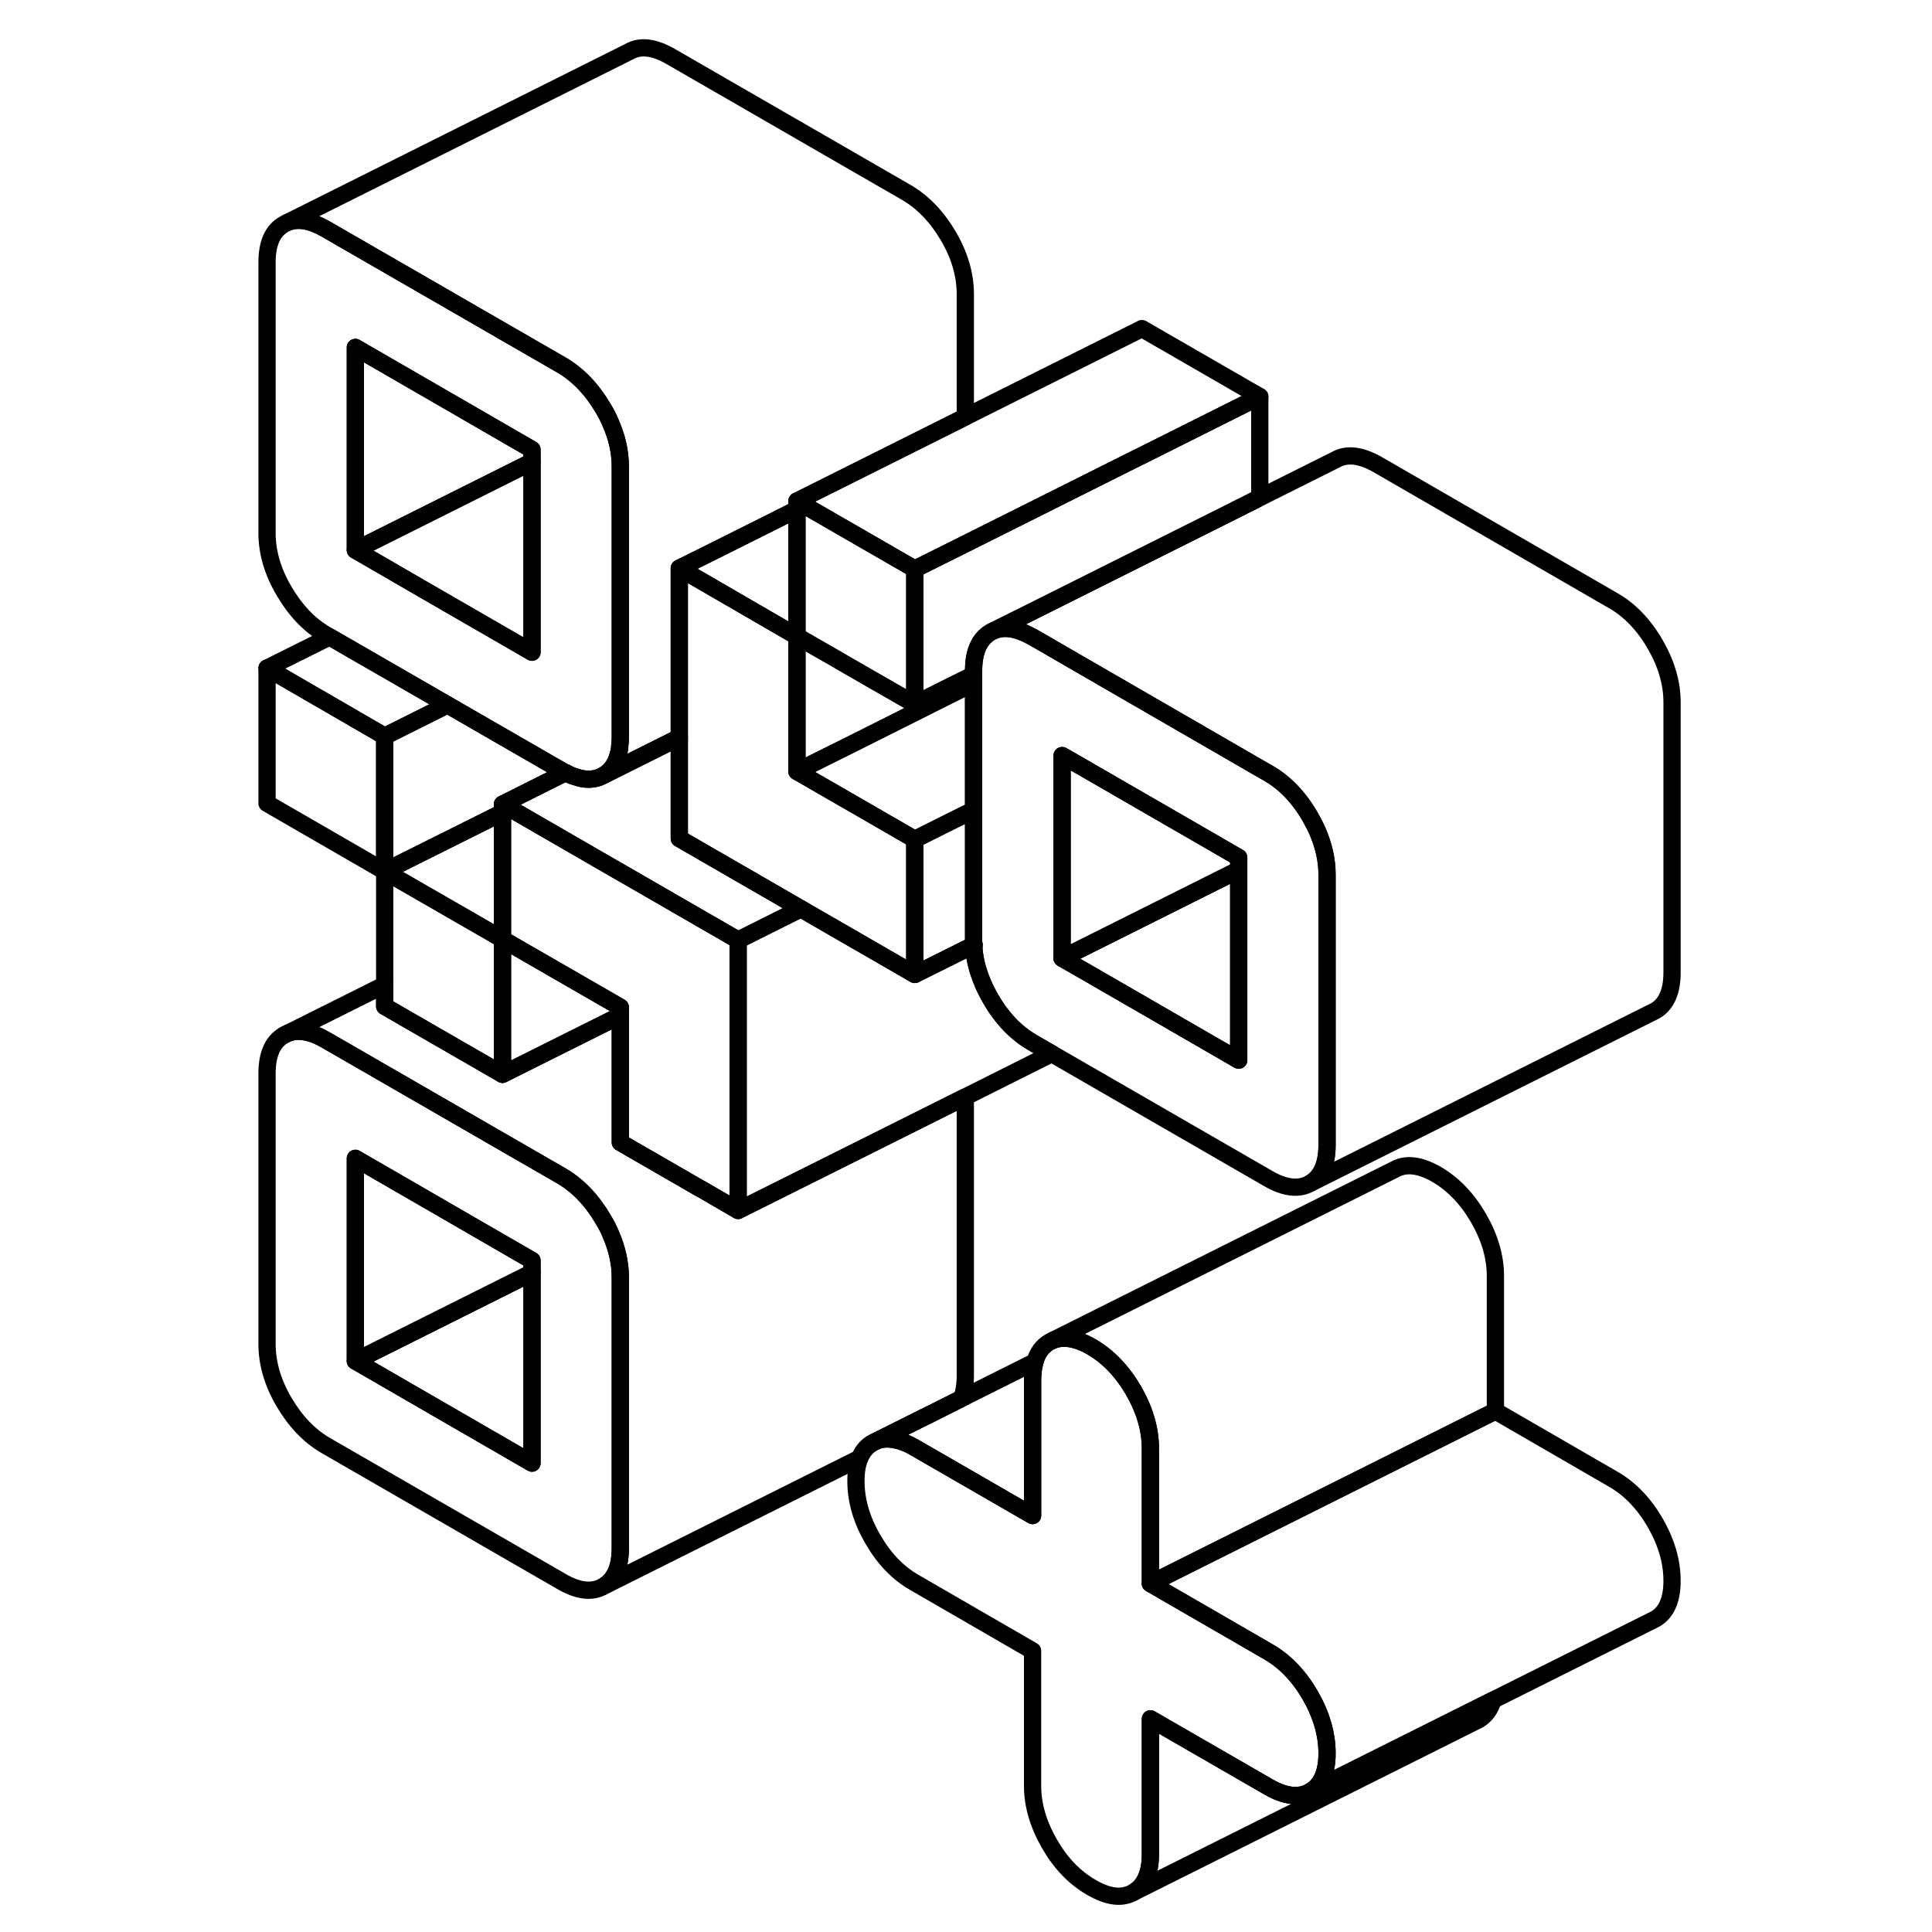 <svg width="24" height="24" viewBox="0 0 87 112" fill="none" xmlns="http://www.w3.org/2000/svg" stroke-width="1px" stroke-linecap="round" stroke-linejoin="round">
    <path d="M22.89 71.51C22.78 71.24 22.64 70.98 22.48 70.71C21.82 69.58 21.01 68.73 20.05 68.17L6.39 60.29C5.52 59.79 4.78 59.66 4.16 59.91L3.96 60.01C3.3 60.39 2.98 61.13 2.98 62.24V77.91C2.98 79.02 3.3 80.14 3.96 81.27C4.62 82.39 5.42 83.24 6.39 83.8L20.05 91.68C21.01 92.24 21.82 92.34 22.48 91.96C23.14 91.58 23.46 90.84 23.46 89.74V74.06C23.46 73.22 23.27 72.37 22.89 71.51ZM18.34 84.82L8.1 78.9V67.15L18.34 73.07V84.82Z" stroke="currentColor" stroke-linejoin="round"/>
    <path d="M9.8 42.68V50.51L2.98 46.57V38.73L9.8 42.68Z" stroke="currentColor" stroke-linejoin="round"/>
    <path d="M22.89 24.5C22.78 24.23 22.64 23.96 22.48 23.69C21.82 22.57 21.01 21.72 20.05 21.16L6.39 13.28C5.52 12.78 4.78 12.64 4.16 12.9L3.96 13C3.3 13.38 2.98 14.11 2.98 15.22V30.9C2.98 32 3.3 33.13 3.96 34.25C4.62 35.38 5.42 36.23 6.39 36.79L6.61 36.92L13.441 40.86L20.05 44.67C20.13 44.72 20.21 44.76 20.28 44.79H20.29C20.47 44.89 20.63 44.96 20.79 45.01H20.8C21.44 45.25 22 45.22 22.48 44.95C22.91 44.7 23.201 44.3 23.34 43.74C23.39 43.58 23.421 43.41 23.43 43.22C23.451 43.07 23.46 42.9 23.46 42.72V27.05C23.46 26.2 23.27 25.35 22.89 24.5ZM18.34 37.81L12.07 34.19L8.1 31.89V20.14L18.34 26.06V37.81Z" stroke="currentColor" stroke-linejoin="round"/>
    <path d="M40.531 32.99V40.82L36.63 38.58L35.98 38.2L34.81 37.53L33.7 36.89V29.05L34.151 29.31L40.531 32.99Z" stroke="currentColor" stroke-linejoin="round"/>
    <path d="M63.86 48.15C63.74 47.88 63.6 47.62 63.45 47.35C62.8 46.22 61.98 45.37 61.02 44.82L60.531 44.54L55.08 41.39L48.25 37.44L47.8 37.18L47.36 36.93C47.2 36.84 47.04 36.76 46.88 36.69C46.21 36.4 45.63 36.35 45.13 36.55L44.93 36.65C44.28 37.03 43.94 37.77 43.94 38.88V54.55C43.94 54.63 43.94 54.7 43.95 54.78C43.97 55.44 44.12 56.1 44.38 56.76C44.52 57.14 44.71 57.52 44.93 57.9C45.58 59.03 46.39 59.88 47.36 60.44L48.47 61.08L61.02 68.32C61.98 68.88 62.8 68.97 63.45 68.6C64.1 68.23 64.43 67.48 64.43 66.38V50.7C64.43 49.86 64.24 49.01 63.86 48.15ZM59.31 61.46L50.29 56.25L49.07 55.55V43.8L49.62 44.11L50.29 44.5L56.89 48.31L59.31 49.71V61.46Z" stroke="currentColor" stroke-linejoin="round"/>
    <path d="M18.341 73.78V84.82L8.101 78.9L18.341 73.78Z" stroke="currentColor" stroke-linejoin="round"/>
    <path d="M18.341 73.07V73.78L8.101 78.9V67.15L18.341 73.07Z" stroke="currentColor" stroke-linejoin="round"/>
    <path d="M18.341 26.77V37.81L12.071 34.19L8.101 31.89L18.341 26.77Z" stroke="currentColor" stroke-linejoin="round"/>
    <path d="M18.341 26.06V26.77L8.101 31.89V20.14L18.341 26.06Z" stroke="currentColor" stroke-linejoin="round"/>
    <path d="M43.46 17.05V24.17L33.7 29.05V29.53L32.33 30.22L28.69 32.04L26.88 32.94V42.75L22.48 44.95C22.91 44.7 23.2 44.3 23.34 43.74C23.39 43.58 23.42 43.41 23.43 43.22C23.45 43.07 23.46 42.9 23.46 42.72V27.05C23.46 26.2 23.27 25.35 22.89 24.5C22.78 24.23 22.64 23.96 22.48 23.69C21.82 22.57 21.01 21.72 20.05 21.16L6.39 13.28C5.52 12.78 4.78 12.64 4.16 12.9L23.96 3C24.62 2.62 25.42 2.72 26.39 3.28L40.05 11.16C41.01 11.72 41.82 12.57 42.48 13.69C43.14 14.82 43.46 15.94 43.46 17.05Z" stroke="currentColor" stroke-linejoin="round"/>
    <path d="M60.531 22.99L53.7 26.41L53.25 26.63L46.88 29.82L43.46 31.53L40.531 32.99L34.151 29.31L33.7 29.05L53.7 19.05L60.531 22.99Z" stroke="currentColor" stroke-linejoin="round"/>
    <path d="M60.531 22.99V28.85L58.7 29.77L53.7 32.27L46.88 35.68L45.13 36.55L44.931 36.65C44.281 37.03 43.941 37.77 43.941 38.88V39.12L42.34 39.91L40.531 40.82V32.99L43.461 31.53L46.88 29.82L53.251 26.63L53.7 26.41L60.531 22.99Z" stroke="currentColor" stroke-linejoin="round"/>
    <path d="M48.47 61.08L43.44 63.6L38.34 66.15L30.29 70.17V54.5L32.11 53.59L33.93 52.68L34.81 53.19L40.53 56.49L43.46 55.03L43.95 54.78C43.97 55.44 44.12 56.1 44.38 56.76C44.52 57.14 44.71 57.52 44.93 57.9C45.58 59.03 46.39 59.88 47.36 60.44L48.47 61.08Z" stroke="currentColor" stroke-linejoin="round"/>
    <path d="M23.46 58.39V58.87L22.98 59.11L16.63 62.28V54.45L22.98 58.11L23.46 58.39Z" stroke="currentColor" stroke-linejoin="round"/>
    <path d="M59.31 50.43V61.46L50.29 56.25L49.07 55.55L59.31 50.43Z" stroke="currentColor" stroke-linejoin="round"/>
    <path d="M74.05 98.561C73.9 99.081 73.62 99.46 73.21 99.701L73.01 99.801L53.21 109.701C53.86 109.321 54.19 108.591 54.19 107.481V99.641L61.02 103.581C61.98 104.141 62.8 104.241 63.45 103.861L74.05 98.561Z" stroke="currentColor" stroke-linejoin="round"/>
    <path d="M74.19 73.97V81.8L54.19 91.8V83.97C54.19 82.86 53.86 81.74 53.21 80.61C52.55 79.48 51.74 78.64 50.78 78.08C50.49 77.91 50.22 77.79 49.96 77.71C49.43 77.54 48.95 77.53 48.54 77.7L68.34 67.8C68.99 67.43 69.8 67.52 70.78 68.08C71.74 68.64 72.55 69.48 73.21 70.61C73.86 71.74 74.19 72.86 74.19 73.97Z" stroke="currentColor" stroke-linejoin="round"/>
    <path d="M40.53 48.66V56.49L34.81 53.19L33.93 52.68L26.88 48.61V32.94L27.99 33.58L29.8 34.63L33.7 36.89V44.72L36.63 46.41L40.53 48.66Z" stroke="currentColor" stroke-linejoin="round"/>
    <path d="M13.441 40.86L9.8 42.68L2.98 38.73L6.61 36.92L13.441 40.86Z" stroke="currentColor" stroke-linejoin="round"/>
    <path d="M30.29 54.5V70.17L28.1 68.9H28.09L23.46 66.23V58.39L22.98 58.11L16.63 54.45V46.62L17.07 46.87L23.18 50.4L23.41 50.53L30.29 54.5Z" stroke="currentColor" stroke-linejoin="round"/>
    <path d="M33.93 52.681L32.11 53.59L30.29 54.501L23.41 50.531L23.18 50.401L17.07 46.87L16.63 46.62L20.28 44.791H20.29C20.47 44.891 20.63 44.961 20.79 45.011H20.8C21.44 45.251 22 45.221 22.48 44.95L26.88 42.751V48.611L33.93 52.681Z" stroke="currentColor" stroke-linejoin="round"/>
    <path d="M4.16 59.91L3.96 60.01" stroke="currentColor" stroke-linejoin="round"/>
    <path d="M16.631 54.45V62.28L9.801 58.34V50.51L15.911 54.03L16.631 54.45Z" stroke="currentColor" stroke-linejoin="round"/>
    <path d="M20.281 44.79L16.631 46.62V47.1L9.801 50.51V42.68L13.441 40.86L20.05 44.67C20.131 44.72 20.211 44.76 20.281 44.79Z" stroke="currentColor" stroke-linejoin="round"/>
    <path d="M16.631 47.1V54.45L15.911 54.03L9.801 50.51L16.631 47.1Z" stroke="currentColor" stroke-linejoin="round"/>
    <path d="M43.46 64.06V79.74C43.46 80.27 43.39 80.71 43.24 81.07L41.13 82.13H41.12L38.3 83.54L38.1 83.64C37.75 83.83 37.5 84.13 37.34 84.53L22.48 91.96C23.14 91.58 23.46 90.84 23.46 89.74V74.06C23.46 73.22 23.27 72.37 22.89 71.51C22.78 71.24 22.64 70.98 22.48 70.71C21.82 69.58 21.01 68.73 20.05 68.17L6.39 60.29C5.52 59.79 4.78 59.66 4.16 59.91L9.8 57.09V58.34L16.63 62.28L22.98 59.11L23.46 58.87V66.23L28.09 68.9H28.1L30.29 70.17L38.34 66.15L43.44 63.6C43.45 63.75 43.46 63.91 43.46 64.06Z" stroke="currentColor" stroke-linejoin="round"/>
    <path d="M84.43 40.7V56.38C84.43 57.48 84.1 58.23 83.45 58.6L83.25 58.7L63.45 68.6C64.1 68.23 64.43 67.48 64.43 66.38V50.7C64.43 49.86 64.24 49.01 63.86 48.15C63.74 47.88 63.6 47.62 63.45 47.35C62.8 46.22 61.98 45.37 61.02 44.82L60.53 44.54L55.08 41.39L48.25 37.44L47.8 37.18L47.36 36.93C47.2 36.84 47.04 36.76 46.88 36.69C46.21 36.4 45.63 36.35 45.13 36.55L46.88 35.68L53.7 32.27L58.7 29.77L60.53 28.85L64.93 26.65C65.58 26.28 66.39 26.38 67.36 26.93L81.02 34.82C81.98 35.37 82.8 36.22 83.45 37.35C84.1 38.47 84.43 39.6 84.43 40.7Z" stroke="currentColor" stroke-linejoin="round"/>
    <path d="M43.94 39.12V39.6L42.79 40.17L36.63 43.26L35.52 43.81L33.7 44.72V36.89L34.81 37.53L35.98 38.2L36.63 38.58L40.531 40.82L42.34 39.91L43.94 39.12Z" stroke="currentColor" stroke-linejoin="round"/>
    <path d="M59.31 49.71V50.43L49.071 55.55V43.8L49.62 44.11V44.12L50.291 44.5L56.891 48.31L59.31 49.71Z" stroke="currentColor" stroke-linejoin="round"/>
    <path d="M33.7 29.53V36.89L29.8 34.63L27.99 33.58L26.88 32.94L28.69 32.04L32.33 30.22L33.7 29.53Z" stroke="currentColor" stroke-linejoin="round"/>
    <path d="M64.43 101.64C64.43 102.75 64.1 103.49 63.45 103.86C62.8 104.24 61.98 104.14 61.02 103.58L54.19 99.64V107.48C54.19 108.59 53.86 109.32 53.21 109.7C52.55 110.08 51.74 109.98 50.78 109.42C49.8 108.86 48.99 108.02 48.34 106.89C47.69 105.76 47.36 104.64 47.36 103.53V95.7L40.53 91.75C39.56 91.2 38.75 90.36 38.1 89.23C37.44 88.1 37.12 86.98 37.12 85.86C37.12 85.34 37.19 84.89 37.34 84.53C37.5 84.13 37.75 83.83 38.1 83.64L38.3 83.54C38.64 83.4 39.02 83.38 39.44 83.48C39.77 83.54 40.14 83.69 40.53 83.92L47.36 87.86V80.02C47.36 79.61 47.41 79.25 47.5 78.94C47.65 78.42 47.93 78.04 48.34 77.8L48.54 77.7C48.95 77.53 49.43 77.54 49.96 77.71C50.22 77.79 50.49 77.91 50.78 78.08C51.74 78.64 52.55 79.48 53.21 80.61C53.86 81.74 54.19 82.86 54.19 83.97V91.8L61.02 95.75C61.98 96.3 62.8 97.15 63.45 98.27C64.1 99.4 64.43 100.52 64.43 101.64Z" stroke="currentColor" stroke-linejoin="round"/>
    <path d="M47.501 78.94C47.41 79.25 47.361 79.61 47.361 80.02V87.86L40.531 83.92C40.141 83.69 39.771 83.54 39.441 83.48C39.021 83.38 38.641 83.4 38.3 83.54L41.12 82.13H41.131L43.24 81.07L47.501 78.94Z" stroke="currentColor" stroke-linejoin="round"/>
    <path d="M84.43 91.64C84.43 92.75 84.1 93.49 83.45 93.86L83.25 93.96L74.05 98.56L63.45 103.86C64.1 103.49 64.43 102.75 64.43 101.64C64.43 100.53 64.1 99.4 63.45 98.27C62.8 97.15 61.98 96.3 61.02 95.75L54.19 91.8L74.19 81.8L81.02 85.75C81.98 86.3 82.8 87.15 83.45 88.27C84.1 89.4 84.43 90.52 84.43 91.64Z" stroke="currentColor" stroke-linejoin="round"/>
    <path d="M43.94 39.6V46.96L42.35 47.75L40.531 48.66L36.63 46.41L33.7 44.72L35.52 43.81L36.63 43.26L42.79 40.17L43.94 39.6Z" stroke="currentColor" stroke-linejoin="round"/>
    <path d="M43.95 54.78L43.461 55.03L40.531 56.49V48.66L42.35 47.751L43.941 46.96V54.55C43.941 54.63 43.941 54.7 43.95 54.78Z" stroke="currentColor" stroke-linejoin="round"/>
    <path d="M43.98 54.77L43.95 54.781" stroke="currentColor" stroke-linejoin="round"/>
</svg>